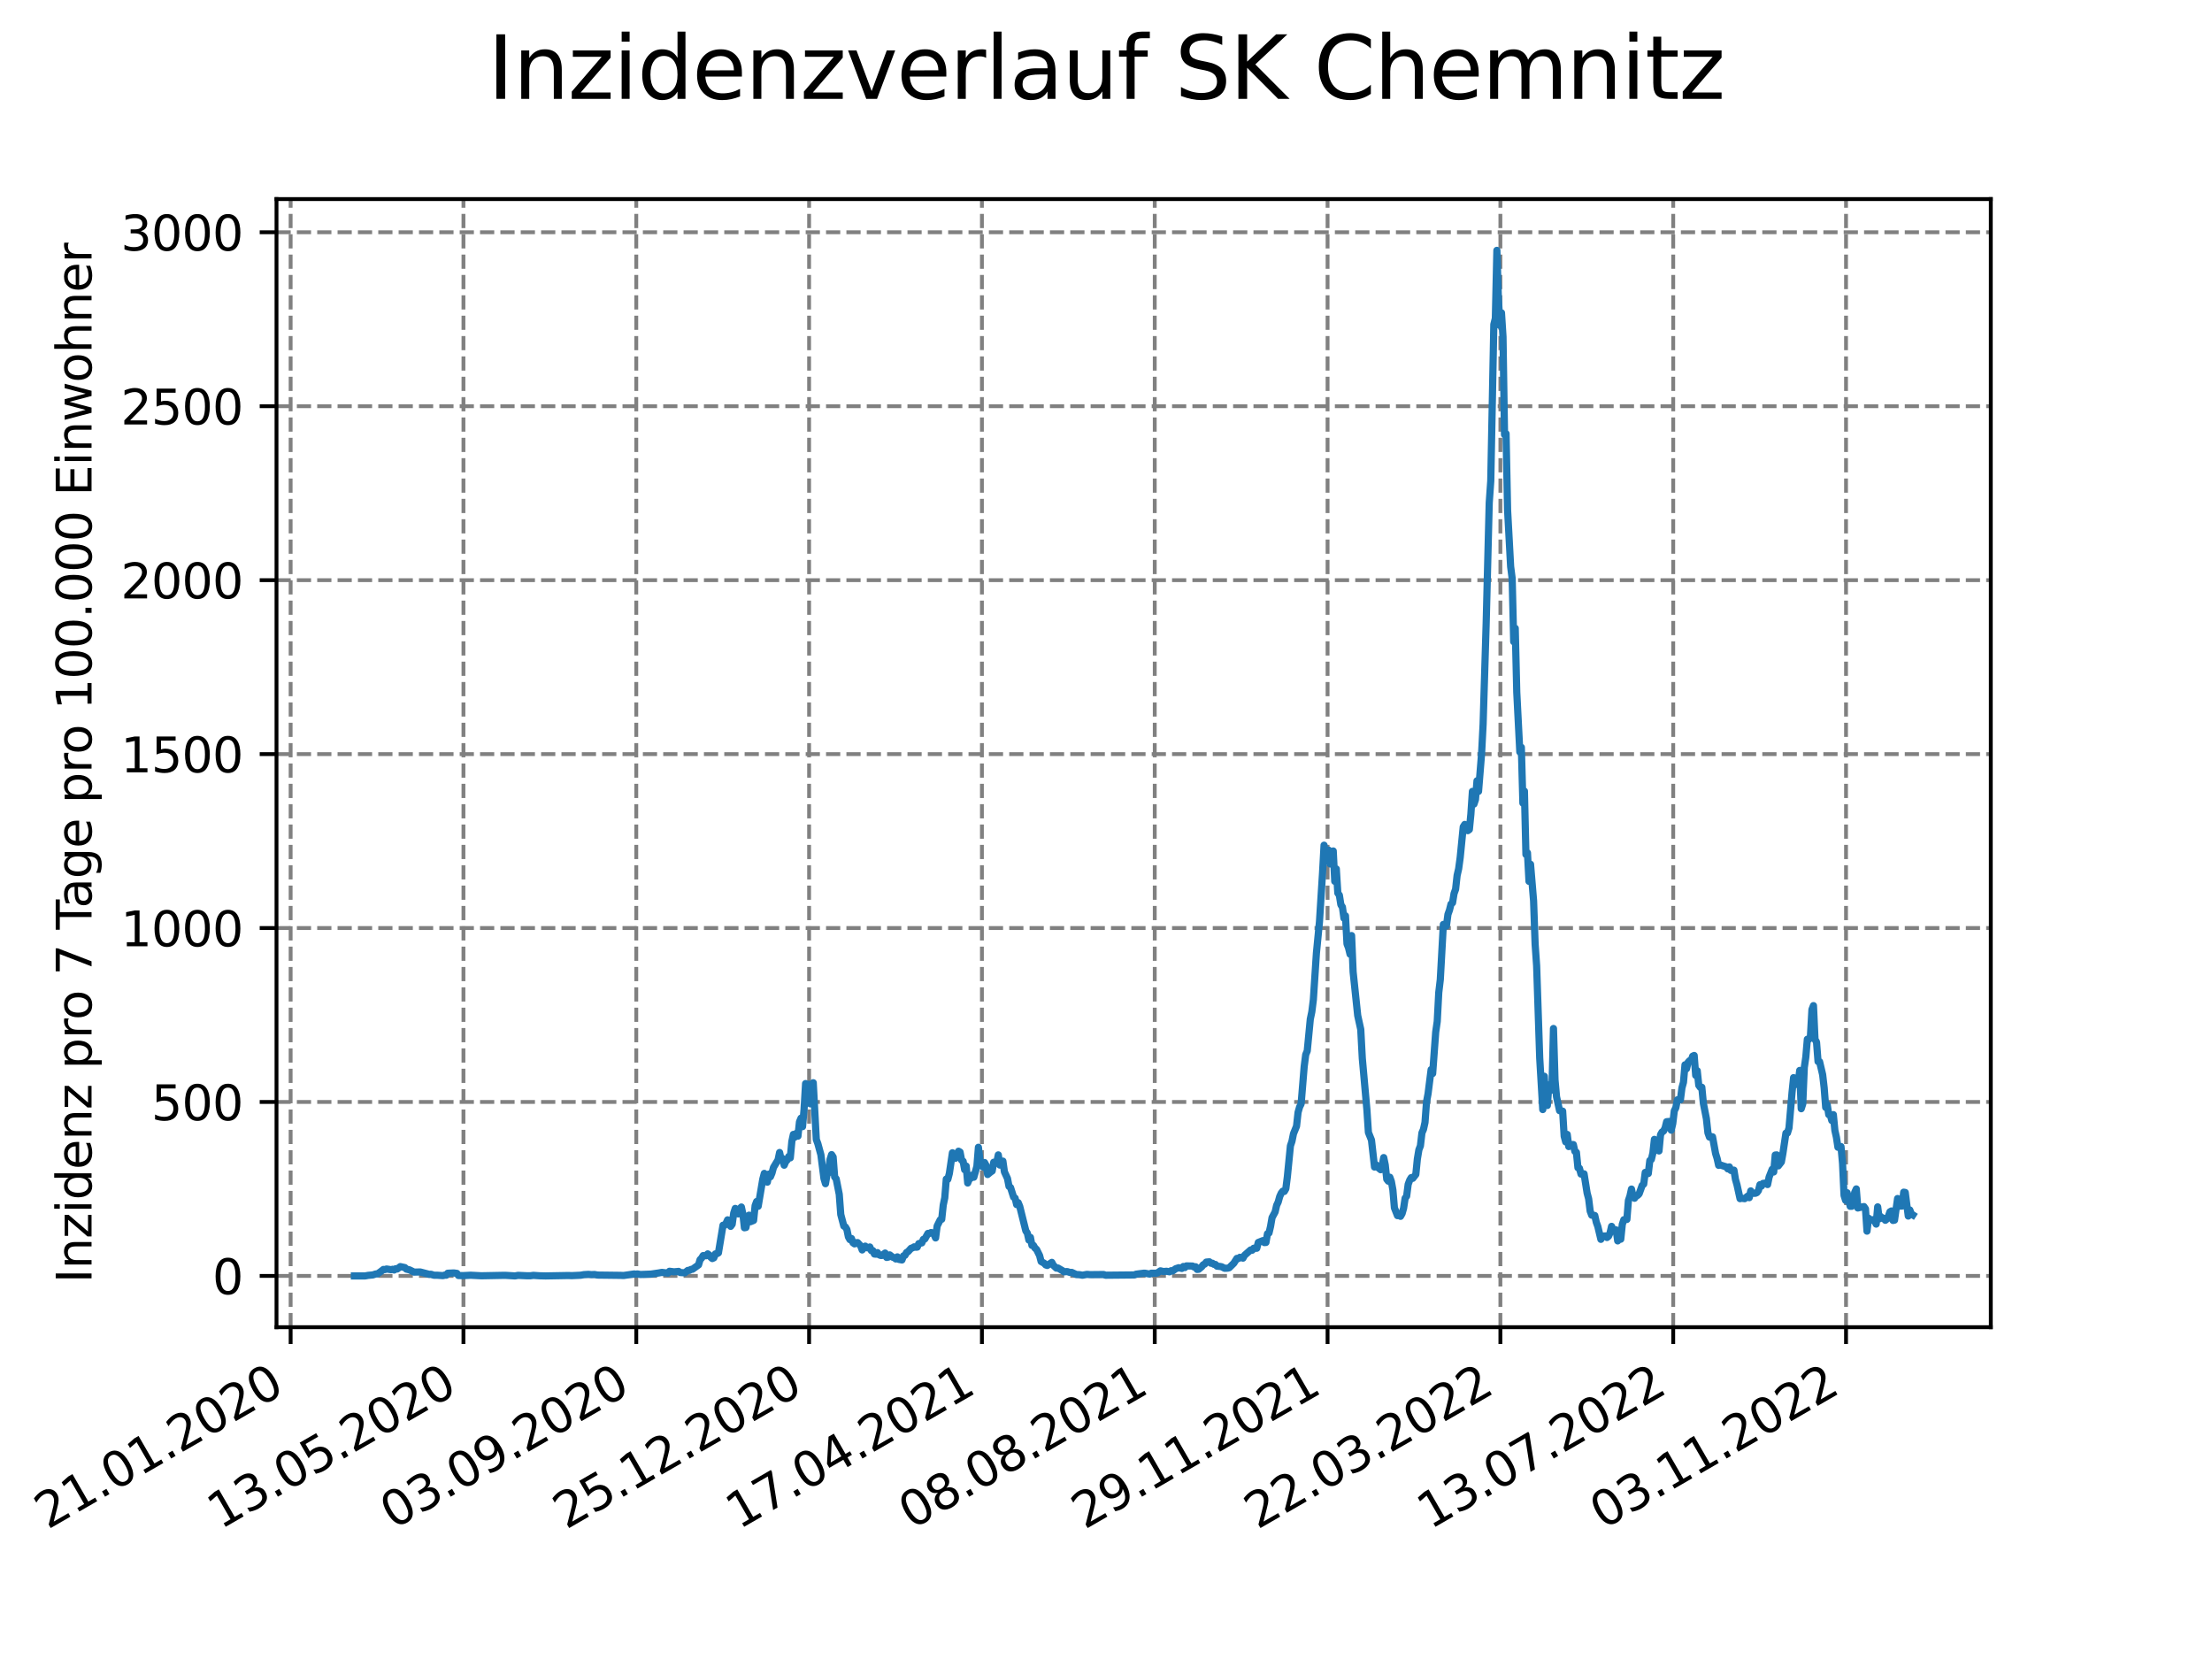 <?xml version="1.0" encoding="utf-8" standalone="no"?>
<!DOCTYPE svg PUBLIC "-//W3C//DTD SVG 1.1//EN"
  "http://www.w3.org/Graphics/SVG/1.1/DTD/svg11.dtd">
<svg xmlns:xlink="http://www.w3.org/1999/xlink" width="460.8pt" height="345.6pt" viewBox="0 0 460.8 345.6" xmlns="http://www.w3.org/2000/svg" version="1.1">
 <defs>
  <style type="text/css">*{stroke-linejoin: round; stroke-linecap: butt}</style>
 </defs>
 <g id="figure_1">
  <g id="patch_1">
   <path d="M 0 345.6 
L 460.8 345.6 
L 460.8 0 
L 0 0 
z
" style="fill: #ffffff"/>
  </g>
  <g id="axes_1">
   <g id="patch_2">
    <path d="M 57.6 276.48 
L 414.72 276.48 
L 414.72 41.472 
L 57.6 41.472 
z
" style="fill: #ffffff"/>
   </g>
   <g id="matplotlib.axis_1">
    <g id="xtick_1">
     <g id="line2d_1">
      <path d="M 60.544 276.48 
L 60.544 41.472 
" clip-path="url(#p08be278ca0)" style="fill: none; stroke-dasharray: 2.96,1.28; stroke-dashoffset: 0; stroke: #808080; stroke-width: 0.8"/>
     </g>
     <g id="line2d_2">
      <defs>
       <path id="m762d9f8198" d="M 0 0 
L 0 3.5 
" style="stroke: #000000; stroke-width: 0.8"/>
      </defs>
      <g>
       <use xlink:href="#m762d9f8198" x="60.544" y="276.48" style="stroke: #000000; stroke-width: 0.8"/>
      </g>
     </g>
     <g id="text_1">
      <!-- 21.01.2020 -->
      <g transform="translate(9.919 318.689) rotate(-30) scale(0.1 -0.1)">
       <defs>
        <path id="DejaVuSans-32" d="M 1228 531 
L 3431 531 
L 3431 0 
L 469 0 
L 469 531 
Q 828 903 1448 1529 
Q 2069 2156 2228 2338 
Q 2531 2678 2651 2914 
Q 2772 3150 2772 3378 
Q 2772 3750 2511 3984 
Q 2250 4219 1831 4219 
Q 1534 4219 1204 4116 
Q 875 4013 500 3803 
L 500 4441 
Q 881 4594 1212 4672 
Q 1544 4750 1819 4750 
Q 2544 4750 2975 4387 
Q 3406 4025 3406 3419 
Q 3406 3131 3298 2873 
Q 3191 2616 2906 2266 
Q 2828 2175 2409 1742 
Q 1991 1309 1228 531 
z
" transform="scale(0.016)"/>
        <path id="DejaVuSans-31" d="M 794 531 
L 1825 531 
L 1825 4091 
L 703 3866 
L 703 4441 
L 1819 4666 
L 2450 4666 
L 2450 531 
L 3481 531 
L 3481 0 
L 794 0 
L 794 531 
z
" transform="scale(0.016)"/>
        <path id="DejaVuSans-2e" d="M 684 794 
L 1344 794 
L 1344 0 
L 684 0 
L 684 794 
z
" transform="scale(0.016)"/>
        <path id="DejaVuSans-30" d="M 2034 4250 
Q 1547 4250 1301 3770 
Q 1056 3291 1056 2328 
Q 1056 1369 1301 889 
Q 1547 409 2034 409 
Q 2525 409 2770 889 
Q 3016 1369 3016 2328 
Q 3016 3291 2770 3770 
Q 2525 4250 2034 4250 
z
M 2034 4750 
Q 2819 4750 3233 4129 
Q 3647 3509 3647 2328 
Q 3647 1150 3233 529 
Q 2819 -91 2034 -91 
Q 1250 -91 836 529 
Q 422 1150 422 2328 
Q 422 3509 836 4129 
Q 1250 4750 2034 4750 
z
" transform="scale(0.016)"/>
       </defs>
       <use xlink:href="#DejaVuSans-32"/>
       <use xlink:href="#DejaVuSans-31" x="63.623"/>
       <use xlink:href="#DejaVuSans-2e" x="127.246"/>
       <use xlink:href="#DejaVuSans-30" x="159.033"/>
       <use xlink:href="#DejaVuSans-31" x="222.656"/>
       <use xlink:href="#DejaVuSans-2e" x="286.279"/>
       <use xlink:href="#DejaVuSans-32" x="318.066"/>
       <use xlink:href="#DejaVuSans-30" x="381.689"/>
       <use xlink:href="#DejaVuSans-32" x="445.312"/>
       <use xlink:href="#DejaVuSans-30" x="508.936"/>
      </g>
     </g>
    </g>
    <g id="xtick_2">
     <g id="line2d_3">
      <path d="M 96.546 276.48 
L 96.546 41.472 
" clip-path="url(#p08be278ca0)" style="fill: none; stroke-dasharray: 2.96,1.28; stroke-dashoffset: 0; stroke: #808080; stroke-width: 0.8"/>
     </g>
     <g id="line2d_4">
      <g>
       <use xlink:href="#m762d9f8198" x="96.546" y="276.48" style="stroke: #000000; stroke-width: 0.8"/>
      </g>
     </g>
     <g id="text_2">
      <!-- 13.05.2020 -->
      <g transform="translate(45.921 318.689) rotate(-30) scale(0.1 -0.1)">
       <defs>
        <path id="DejaVuSans-33" d="M 2597 2516 
Q 3050 2419 3304 2112 
Q 3559 1806 3559 1356 
Q 3559 666 3084 287 
Q 2609 -91 1734 -91 
Q 1441 -91 1130 -33 
Q 819 25 488 141 
L 488 750 
Q 750 597 1062 519 
Q 1375 441 1716 441 
Q 2309 441 2620 675 
Q 2931 909 2931 1356 
Q 2931 1769 2642 2001 
Q 2353 2234 1838 2234 
L 1294 2234 
L 1294 2753 
L 1863 2753 
Q 2328 2753 2575 2939 
Q 2822 3125 2822 3475 
Q 2822 3834 2567 4026 
Q 2313 4219 1838 4219 
Q 1578 4219 1281 4162 
Q 984 4106 628 3988 
L 628 4550 
Q 988 4650 1302 4700 
Q 1616 4750 1894 4750 
Q 2613 4750 3031 4423 
Q 3450 4097 3450 3541 
Q 3450 3153 3228 2886 
Q 3006 2619 2597 2516 
z
" transform="scale(0.016)"/>
        <path id="DejaVuSans-35" d="M 691 4666 
L 3169 4666 
L 3169 4134 
L 1269 4134 
L 1269 2991 
Q 1406 3038 1543 3061 
Q 1681 3084 1819 3084 
Q 2600 3084 3056 2656 
Q 3513 2228 3513 1497 
Q 3513 744 3044 326 
Q 2575 -91 1722 -91 
Q 1428 -91 1123 -41 
Q 819 9 494 109 
L 494 744 
Q 775 591 1075 516 
Q 1375 441 1709 441 
Q 2250 441 2565 725 
Q 2881 1009 2881 1497 
Q 2881 1984 2565 2268 
Q 2250 2553 1709 2553 
Q 1456 2553 1204 2497 
Q 953 2441 691 2322 
L 691 4666 
z
" transform="scale(0.016)"/>
       </defs>
       <use xlink:href="#DejaVuSans-31"/>
       <use xlink:href="#DejaVuSans-33" x="63.623"/>
       <use xlink:href="#DejaVuSans-2e" x="127.246"/>
       <use xlink:href="#DejaVuSans-30" x="159.033"/>
       <use xlink:href="#DejaVuSans-35" x="222.656"/>
       <use xlink:href="#DejaVuSans-2e" x="286.279"/>
       <use xlink:href="#DejaVuSans-32" x="318.066"/>
       <use xlink:href="#DejaVuSans-30" x="381.689"/>
       <use xlink:href="#DejaVuSans-32" x="445.312"/>
       <use xlink:href="#DejaVuSans-30" x="508.936"/>
      </g>
     </g>
    </g>
    <g id="xtick_3">
     <g id="line2d_5">
      <path d="M 132.548 276.48 
L 132.548 41.472 
" clip-path="url(#p08be278ca0)" style="fill: none; stroke-dasharray: 2.96,1.28; stroke-dashoffset: 0; stroke: #808080; stroke-width: 0.8"/>
     </g>
     <g id="line2d_6">
      <g>
       <use xlink:href="#m762d9f8198" x="132.548" y="276.48" style="stroke: #000000; stroke-width: 0.8"/>
      </g>
     </g>
     <g id="text_3">
      <!-- 03.09.2020 -->
      <g transform="translate(81.923 318.689) rotate(-30) scale(0.1 -0.1)">
       <defs>
        <path id="DejaVuSans-39" d="M 703 97 
L 703 672 
Q 941 559 1184 500 
Q 1428 441 1663 441 
Q 2288 441 2617 861 
Q 2947 1281 2994 2138 
Q 2813 1869 2534 1725 
Q 2256 1581 1919 1581 
Q 1219 1581 811 2004 
Q 403 2428 403 3163 
Q 403 3881 828 4315 
Q 1253 4750 1959 4750 
Q 2769 4750 3195 4129 
Q 3622 3509 3622 2328 
Q 3622 1225 3098 567 
Q 2575 -91 1691 -91 
Q 1453 -91 1209 -44 
Q 966 3 703 97 
z
M 1959 2075 
Q 2384 2075 2632 2365 
Q 2881 2656 2881 3163 
Q 2881 3666 2632 3958 
Q 2384 4250 1959 4250 
Q 1534 4250 1286 3958 
Q 1038 3666 1038 3163 
Q 1038 2656 1286 2365 
Q 1534 2075 1959 2075 
z
" transform="scale(0.016)"/>
       </defs>
       <use xlink:href="#DejaVuSans-30"/>
       <use xlink:href="#DejaVuSans-33" x="63.623"/>
       <use xlink:href="#DejaVuSans-2e" x="127.246"/>
       <use xlink:href="#DejaVuSans-30" x="159.033"/>
       <use xlink:href="#DejaVuSans-39" x="222.656"/>
       <use xlink:href="#DejaVuSans-2e" x="286.279"/>
       <use xlink:href="#DejaVuSans-32" x="318.066"/>
       <use xlink:href="#DejaVuSans-30" x="381.689"/>
       <use xlink:href="#DejaVuSans-32" x="445.312"/>
       <use xlink:href="#DejaVuSans-30" x="508.936"/>
      </g>
     </g>
    </g>
    <g id="xtick_4">
     <g id="line2d_7">
      <path d="M 168.55 276.48 
L 168.55 41.472 
" clip-path="url(#p08be278ca0)" style="fill: none; stroke-dasharray: 2.96,1.28; stroke-dashoffset: 0; stroke: #808080; stroke-width: 0.8"/>
     </g>
     <g id="line2d_8">
      <g>
       <use xlink:href="#m762d9f8198" x="168.55" y="276.48" style="stroke: #000000; stroke-width: 0.8"/>
      </g>
     </g>
     <g id="text_4">
      <!-- 25.12.2020 -->
      <g transform="translate(117.925 318.689) rotate(-30) scale(0.1 -0.1)">
       <use xlink:href="#DejaVuSans-32"/>
       <use xlink:href="#DejaVuSans-35" x="63.623"/>
       <use xlink:href="#DejaVuSans-2e" x="127.246"/>
       <use xlink:href="#DejaVuSans-31" x="159.033"/>
       <use xlink:href="#DejaVuSans-32" x="222.656"/>
       <use xlink:href="#DejaVuSans-2e" x="286.279"/>
       <use xlink:href="#DejaVuSans-32" x="318.066"/>
       <use xlink:href="#DejaVuSans-30" x="381.689"/>
       <use xlink:href="#DejaVuSans-32" x="445.312"/>
       <use xlink:href="#DejaVuSans-30" x="508.936"/>
      </g>
     </g>
    </g>
    <g id="xtick_5">
     <g id="line2d_9">
      <path d="M 204.552 276.48 
L 204.552 41.472 
" clip-path="url(#p08be278ca0)" style="fill: none; stroke-dasharray: 2.96,1.28; stroke-dashoffset: 0; stroke: #808080; stroke-width: 0.8"/>
     </g>
     <g id="line2d_10">
      <g>
       <use xlink:href="#m762d9f8198" x="204.552" y="276.48" style="stroke: #000000; stroke-width: 0.8"/>
      </g>
     </g>
     <g id="text_5">
      <!-- 17.04.2021 -->
      <g transform="translate(153.927 318.689) rotate(-30) scale(0.1 -0.1)">
       <defs>
        <path id="DejaVuSans-37" d="M 525 4666 
L 3525 4666 
L 3525 4397 
L 1831 0 
L 1172 0 
L 2766 4134 
L 525 4134 
L 525 4666 
z
" transform="scale(0.016)"/>
        <path id="DejaVuSans-34" d="M 2419 4116 
L 825 1625 
L 2419 1625 
L 2419 4116 
z
M 2253 4666 
L 3047 4666 
L 3047 1625 
L 3713 1625 
L 3713 1100 
L 3047 1100 
L 3047 0 
L 2419 0 
L 2419 1100 
L 313 1100 
L 313 1709 
L 2253 4666 
z
" transform="scale(0.016)"/>
       </defs>
       <use xlink:href="#DejaVuSans-31"/>
       <use xlink:href="#DejaVuSans-37" x="63.623"/>
       <use xlink:href="#DejaVuSans-2e" x="127.246"/>
       <use xlink:href="#DejaVuSans-30" x="159.033"/>
       <use xlink:href="#DejaVuSans-34" x="222.656"/>
       <use xlink:href="#DejaVuSans-2e" x="286.279"/>
       <use xlink:href="#DejaVuSans-32" x="318.066"/>
       <use xlink:href="#DejaVuSans-30" x="381.689"/>
       <use xlink:href="#DejaVuSans-32" x="445.312"/>
       <use xlink:href="#DejaVuSans-31" x="508.936"/>
      </g>
     </g>
    </g>
    <g id="xtick_6">
     <g id="line2d_11">
      <path d="M 240.554 276.48 
L 240.554 41.472 
" clip-path="url(#p08be278ca0)" style="fill: none; stroke-dasharray: 2.96,1.28; stroke-dashoffset: 0; stroke: #808080; stroke-width: 0.8"/>
     </g>
     <g id="line2d_12">
      <g>
       <use xlink:href="#m762d9f8198" x="240.554" y="276.48" style="stroke: #000000; stroke-width: 0.8"/>
      </g>
     </g>
     <g id="text_6">
      <!-- 08.08.2021 -->
      <g transform="translate(189.929 318.689) rotate(-30) scale(0.1 -0.1)">
       <defs>
        <path id="DejaVuSans-38" d="M 2034 2216 
Q 1584 2216 1326 1975 
Q 1069 1734 1069 1313 
Q 1069 891 1326 650 
Q 1584 409 2034 409 
Q 2484 409 2743 651 
Q 3003 894 3003 1313 
Q 3003 1734 2745 1975 
Q 2488 2216 2034 2216 
z
M 1403 2484 
Q 997 2584 770 2862 
Q 544 3141 544 3541 
Q 544 4100 942 4425 
Q 1341 4750 2034 4750 
Q 2731 4750 3128 4425 
Q 3525 4100 3525 3541 
Q 3525 3141 3298 2862 
Q 3072 2584 2669 2484 
Q 3125 2378 3379 2068 
Q 3634 1759 3634 1313 
Q 3634 634 3220 271 
Q 2806 -91 2034 -91 
Q 1263 -91 848 271 
Q 434 634 434 1313 
Q 434 1759 690 2068 
Q 947 2378 1403 2484 
z
M 1172 3481 
Q 1172 3119 1398 2916 
Q 1625 2713 2034 2713 
Q 2441 2713 2670 2916 
Q 2900 3119 2900 3481 
Q 2900 3844 2670 4047 
Q 2441 4250 2034 4250 
Q 1625 4250 1398 4047 
Q 1172 3844 1172 3481 
z
" transform="scale(0.016)"/>
       </defs>
       <use xlink:href="#DejaVuSans-30"/>
       <use xlink:href="#DejaVuSans-38" x="63.623"/>
       <use xlink:href="#DejaVuSans-2e" x="127.246"/>
       <use xlink:href="#DejaVuSans-30" x="159.033"/>
       <use xlink:href="#DejaVuSans-38" x="222.656"/>
       <use xlink:href="#DejaVuSans-2e" x="286.279"/>
       <use xlink:href="#DejaVuSans-32" x="318.066"/>
       <use xlink:href="#DejaVuSans-30" x="381.689"/>
       <use xlink:href="#DejaVuSans-32" x="445.312"/>
       <use xlink:href="#DejaVuSans-31" x="508.936"/>
      </g>
     </g>
    </g>
    <g id="xtick_7">
     <g id="line2d_13">
      <path d="M 276.556 276.48 
L 276.556 41.472 
" clip-path="url(#p08be278ca0)" style="fill: none; stroke-dasharray: 2.96,1.28; stroke-dashoffset: 0; stroke: #808080; stroke-width: 0.8"/>
     </g>
     <g id="line2d_14">
      <g>
       <use xlink:href="#m762d9f8198" x="276.556" y="276.48" style="stroke: #000000; stroke-width: 0.8"/>
      </g>
     </g>
     <g id="text_7">
      <!-- 29.11.2021 -->
      <g transform="translate(225.931 318.689) rotate(-30) scale(0.1 -0.1)">
       <use xlink:href="#DejaVuSans-32"/>
       <use xlink:href="#DejaVuSans-39" x="63.623"/>
       <use xlink:href="#DejaVuSans-2e" x="127.246"/>
       <use xlink:href="#DejaVuSans-31" x="159.033"/>
       <use xlink:href="#DejaVuSans-31" x="222.656"/>
       <use xlink:href="#DejaVuSans-2e" x="286.279"/>
       <use xlink:href="#DejaVuSans-32" x="318.066"/>
       <use xlink:href="#DejaVuSans-30" x="381.689"/>
       <use xlink:href="#DejaVuSans-32" x="445.312"/>
       <use xlink:href="#DejaVuSans-31" x="508.936"/>
      </g>
     </g>
    </g>
    <g id="xtick_8">
     <g id="line2d_15">
      <path d="M 312.558 276.48 
L 312.558 41.472 
" clip-path="url(#p08be278ca0)" style="fill: none; stroke-dasharray: 2.96,1.28; stroke-dashoffset: 0; stroke: #808080; stroke-width: 0.8"/>
     </g>
     <g id="line2d_16">
      <g>
       <use xlink:href="#m762d9f8198" x="312.558" y="276.48" style="stroke: #000000; stroke-width: 0.8"/>
      </g>
     </g>
     <g id="text_8">
      <!-- 22.03.2022 -->
      <g transform="translate(261.933 318.689) rotate(-30) scale(0.1 -0.1)">
       <use xlink:href="#DejaVuSans-32"/>
       <use xlink:href="#DejaVuSans-32" x="63.623"/>
       <use xlink:href="#DejaVuSans-2e" x="127.246"/>
       <use xlink:href="#DejaVuSans-30" x="159.033"/>
       <use xlink:href="#DejaVuSans-33" x="222.656"/>
       <use xlink:href="#DejaVuSans-2e" x="286.279"/>
       <use xlink:href="#DejaVuSans-32" x="318.066"/>
       <use xlink:href="#DejaVuSans-30" x="381.689"/>
       <use xlink:href="#DejaVuSans-32" x="445.312"/>
       <use xlink:href="#DejaVuSans-32" x="508.936"/>
      </g>
     </g>
    </g>
    <g id="xtick_9">
     <g id="line2d_17">
      <path d="M 348.56 276.48 
L 348.56 41.472 
" clip-path="url(#p08be278ca0)" style="fill: none; stroke-dasharray: 2.96,1.28; stroke-dashoffset: 0; stroke: #808080; stroke-width: 0.8"/>
     </g>
     <g id="line2d_18">
      <g>
       <use xlink:href="#m762d9f8198" x="348.56" y="276.48" style="stroke: #000000; stroke-width: 0.8"/>
      </g>
     </g>
     <g id="text_9">
      <!-- 13.07.2022 -->
      <g transform="translate(297.935 318.689) rotate(-30) scale(0.1 -0.1)">
       <use xlink:href="#DejaVuSans-31"/>
       <use xlink:href="#DejaVuSans-33" x="63.623"/>
       <use xlink:href="#DejaVuSans-2e" x="127.246"/>
       <use xlink:href="#DejaVuSans-30" x="159.033"/>
       <use xlink:href="#DejaVuSans-37" x="222.656"/>
       <use xlink:href="#DejaVuSans-2e" x="286.279"/>
       <use xlink:href="#DejaVuSans-32" x="318.066"/>
       <use xlink:href="#DejaVuSans-30" x="381.689"/>
       <use xlink:href="#DejaVuSans-32" x="445.312"/>
       <use xlink:href="#DejaVuSans-32" x="508.936"/>
      </g>
     </g>
    </g>
    <g id="xtick_10">
     <g id="line2d_19">
      <path d="M 384.562 276.48 
L 384.562 41.472 
" clip-path="url(#p08be278ca0)" style="fill: none; stroke-dasharray: 2.96,1.28; stroke-dashoffset: 0; stroke: #808080; stroke-width: 0.8"/>
     </g>
     <g id="line2d_20">
      <g>
       <use xlink:href="#m762d9f8198" x="384.562" y="276.48" style="stroke: #000000; stroke-width: 0.8"/>
      </g>
     </g>
     <g id="text_10">
      <!-- 03.11.2022 -->
      <g transform="translate(333.937 318.689) rotate(-30) scale(0.1 -0.1)">
       <use xlink:href="#DejaVuSans-30"/>
       <use xlink:href="#DejaVuSans-33" x="63.623"/>
       <use xlink:href="#DejaVuSans-2e" x="127.246"/>
       <use xlink:href="#DejaVuSans-31" x="159.033"/>
       <use xlink:href="#DejaVuSans-31" x="222.656"/>
       <use xlink:href="#DejaVuSans-2e" x="286.279"/>
       <use xlink:href="#DejaVuSans-32" x="318.066"/>
       <use xlink:href="#DejaVuSans-30" x="381.689"/>
       <use xlink:href="#DejaVuSans-32" x="445.312"/>
       <use xlink:href="#DejaVuSans-32" x="508.936"/>
      </g>
     </g>
    </g>
   </g>
   <g id="matplotlib.axis_2">
    <g id="ytick_1">
     <g id="line2d_21">
      <path d="M 57.6 265.798 
L 414.72 265.798 
" clip-path="url(#p08be278ca0)" style="fill: none; stroke-dasharray: 2.96,1.28; stroke-dashoffset: 0; stroke: #808080; stroke-width: 0.8"/>
     </g>
     <g id="line2d_22">
      <defs>
       <path id="mc33483b6cb" d="M 0 0 
L -3.5 0 
" style="stroke: #000000; stroke-width: 0.8"/>
      </defs>
      <g>
       <use xlink:href="#mc33483b6cb" x="57.6" y="265.798" style="stroke: #000000; stroke-width: 0.8"/>
      </g>
     </g>
     <g id="text_11">
      <!-- 0 -->
      <g transform="translate(44.237 269.597) scale(0.1 -0.1)">
       <use xlink:href="#DejaVuSans-30"/>
      </g>
     </g>
    </g>
    <g id="ytick_2">
     <g id="line2d_23">
      <path d="M 57.6 229.563 
L 414.72 229.563 
" clip-path="url(#p08be278ca0)" style="fill: none; stroke-dasharray: 2.96,1.28; stroke-dashoffset: 0; stroke: #808080; stroke-width: 0.8"/>
     </g>
     <g id="line2d_24">
      <g>
       <use xlink:href="#mc33483b6cb" x="57.6" y="229.563" style="stroke: #000000; stroke-width: 0.8"/>
      </g>
     </g>
     <g id="text_12">
      <!-- 500 -->
      <g transform="translate(31.512 233.362) scale(0.1 -0.1)">
       <use xlink:href="#DejaVuSans-35"/>
       <use xlink:href="#DejaVuSans-30" x="63.623"/>
       <use xlink:href="#DejaVuSans-30" x="127.246"/>
      </g>
     </g>
    </g>
    <g id="ytick_3">
     <g id="line2d_25">
      <path d="M 57.6 193.328 
L 414.72 193.328 
" clip-path="url(#p08be278ca0)" style="fill: none; stroke-dasharray: 2.96,1.28; stroke-dashoffset: 0; stroke: #808080; stroke-width: 0.8"/>
     </g>
     <g id="line2d_26">
      <g>
       <use xlink:href="#mc33483b6cb" x="57.6" y="193.328" style="stroke: #000000; stroke-width: 0.8"/>
      </g>
     </g>
     <g id="text_13">
      <!-- 1000 -->
      <g transform="translate(25.15 197.127) scale(0.1 -0.1)">
       <use xlink:href="#DejaVuSans-31"/>
       <use xlink:href="#DejaVuSans-30" x="63.623"/>
       <use xlink:href="#DejaVuSans-30" x="127.246"/>
       <use xlink:href="#DejaVuSans-30" x="190.869"/>
      </g>
     </g>
    </g>
    <g id="ytick_4">
     <g id="line2d_27">
      <path d="M 57.6 157.093 
L 414.72 157.093 
" clip-path="url(#p08be278ca0)" style="fill: none; stroke-dasharray: 2.96,1.28; stroke-dashoffset: 0; stroke: #808080; stroke-width: 0.8"/>
     </g>
     <g id="line2d_28">
      <g>
       <use xlink:href="#mc33483b6cb" x="57.6" y="157.093" style="stroke: #000000; stroke-width: 0.8"/>
      </g>
     </g>
     <g id="text_14">
      <!-- 1500 -->
      <g transform="translate(25.15 160.892) scale(0.1 -0.1)">
       <use xlink:href="#DejaVuSans-31"/>
       <use xlink:href="#DejaVuSans-35" x="63.623"/>
       <use xlink:href="#DejaVuSans-30" x="127.246"/>
       <use xlink:href="#DejaVuSans-30" x="190.869"/>
      </g>
     </g>
    </g>
    <g id="ytick_5">
     <g id="line2d_29">
      <path d="M 57.6 120.858 
L 414.72 120.858 
" clip-path="url(#p08be278ca0)" style="fill: none; stroke-dasharray: 2.96,1.28; stroke-dashoffset: 0; stroke: #808080; stroke-width: 0.8"/>
     </g>
     <g id="line2d_30">
      <g>
       <use xlink:href="#mc33483b6cb" x="57.6" y="120.858" style="stroke: #000000; stroke-width: 0.8"/>
      </g>
     </g>
     <g id="text_15">
      <!-- 2000 -->
      <g transform="translate(25.15 124.657) scale(0.1 -0.1)">
       <use xlink:href="#DejaVuSans-32"/>
       <use xlink:href="#DejaVuSans-30" x="63.623"/>
       <use xlink:href="#DejaVuSans-30" x="127.246"/>
       <use xlink:href="#DejaVuSans-30" x="190.869"/>
      </g>
     </g>
    </g>
    <g id="ytick_6">
     <g id="line2d_31">
      <path d="M 57.6 84.623 
L 414.72 84.623 
" clip-path="url(#p08be278ca0)" style="fill: none; stroke-dasharray: 2.96,1.28; stroke-dashoffset: 0; stroke: #808080; stroke-width: 0.8"/>
     </g>
     <g id="line2d_32">
      <g>
       <use xlink:href="#mc33483b6cb" x="57.6" y="84.623" style="stroke: #000000; stroke-width: 0.8"/>
      </g>
     </g>
     <g id="text_16">
      <!-- 2500 -->
      <g transform="translate(25.15 88.422) scale(0.1 -0.1)">
       <use xlink:href="#DejaVuSans-32"/>
       <use xlink:href="#DejaVuSans-35" x="63.623"/>
       <use xlink:href="#DejaVuSans-30" x="127.246"/>
       <use xlink:href="#DejaVuSans-30" x="190.869"/>
      </g>
     </g>
    </g>
    <g id="ytick_7">
     <g id="line2d_33">
      <path d="M 57.6 48.388 
L 414.72 48.388 
" clip-path="url(#p08be278ca0)" style="fill: none; stroke-dasharray: 2.96,1.28; stroke-dashoffset: 0; stroke: #808080; stroke-width: 0.8"/>
     </g>
     <g id="line2d_34">
      <g>
       <use xlink:href="#mc33483b6cb" x="57.6" y="48.388" style="stroke: #000000; stroke-width: 0.8"/>
      </g>
     </g>
     <g id="text_17">
      <!-- 3000 -->
      <g transform="translate(25.15 52.187) scale(0.1 -0.1)">
       <use xlink:href="#DejaVuSans-33"/>
       <use xlink:href="#DejaVuSans-30" x="63.623"/>
       <use xlink:href="#DejaVuSans-30" x="127.246"/>
       <use xlink:href="#DejaVuSans-30" x="190.869"/>
      </g>
     </g>
    </g>
    <g id="text_18">
     <!-- Inzidenz pro 7 Tage pro 100.000 Einwohner -->
     <g transform="translate(19.07 267.301) rotate(-90) scale(0.1 -0.1)">
      <defs>
       <path id="DejaVuSans-49" d="M 628 4666 
L 1259 4666 
L 1259 0 
L 628 0 
L 628 4666 
z
" transform="scale(0.016)"/>
       <path id="DejaVuSans-6e" d="M 3513 2113 
L 3513 0 
L 2938 0 
L 2938 2094 
Q 2938 2591 2744 2837 
Q 2550 3084 2163 3084 
Q 1697 3084 1428 2787 
Q 1159 2491 1159 1978 
L 1159 0 
L 581 0 
L 581 3500 
L 1159 3500 
L 1159 2956 
Q 1366 3272 1645 3428 
Q 1925 3584 2291 3584 
Q 2894 3584 3203 3211 
Q 3513 2838 3513 2113 
z
" transform="scale(0.016)"/>
       <path id="DejaVuSans-7a" d="M 353 3500 
L 3084 3500 
L 3084 2975 
L 922 459 
L 3084 459 
L 3084 0 
L 275 0 
L 275 525 
L 2438 3041 
L 353 3041 
L 353 3500 
z
" transform="scale(0.016)"/>
       <path id="DejaVuSans-69" d="M 603 3500 
L 1178 3500 
L 1178 0 
L 603 0 
L 603 3500 
z
M 603 4863 
L 1178 4863 
L 1178 4134 
L 603 4134 
L 603 4863 
z
" transform="scale(0.016)"/>
       <path id="DejaVuSans-64" d="M 2906 2969 
L 2906 4863 
L 3481 4863 
L 3481 0 
L 2906 0 
L 2906 525 
Q 2725 213 2448 61 
Q 2172 -91 1784 -91 
Q 1150 -91 751 415 
Q 353 922 353 1747 
Q 353 2572 751 3078 
Q 1150 3584 1784 3584 
Q 2172 3584 2448 3432 
Q 2725 3281 2906 2969 
z
M 947 1747 
Q 947 1113 1208 752 
Q 1469 391 1925 391 
Q 2381 391 2643 752 
Q 2906 1113 2906 1747 
Q 2906 2381 2643 2742 
Q 2381 3103 1925 3103 
Q 1469 3103 1208 2742 
Q 947 2381 947 1747 
z
" transform="scale(0.016)"/>
       <path id="DejaVuSans-65" d="M 3597 1894 
L 3597 1613 
L 953 1613 
Q 991 1019 1311 708 
Q 1631 397 2203 397 
Q 2534 397 2845 478 
Q 3156 559 3463 722 
L 3463 178 
Q 3153 47 2828 -22 
Q 2503 -91 2169 -91 
Q 1331 -91 842 396 
Q 353 884 353 1716 
Q 353 2575 817 3079 
Q 1281 3584 2069 3584 
Q 2775 3584 3186 3129 
Q 3597 2675 3597 1894 
z
M 3022 2063 
Q 3016 2534 2758 2815 
Q 2500 3097 2075 3097 
Q 1594 3097 1305 2825 
Q 1016 2553 972 2059 
L 3022 2063 
z
" transform="scale(0.016)"/>
       <path id="DejaVuSans-20" transform="scale(0.016)"/>
       <path id="DejaVuSans-70" d="M 1159 525 
L 1159 -1331 
L 581 -1331 
L 581 3500 
L 1159 3500 
L 1159 2969 
Q 1341 3281 1617 3432 
Q 1894 3584 2278 3584 
Q 2916 3584 3314 3078 
Q 3713 2572 3713 1747 
Q 3713 922 3314 415 
Q 2916 -91 2278 -91 
Q 1894 -91 1617 61 
Q 1341 213 1159 525 
z
M 3116 1747 
Q 3116 2381 2855 2742 
Q 2594 3103 2138 3103 
Q 1681 3103 1420 2742 
Q 1159 2381 1159 1747 
Q 1159 1113 1420 752 
Q 1681 391 2138 391 
Q 2594 391 2855 752 
Q 3116 1113 3116 1747 
z
" transform="scale(0.016)"/>
       <path id="DejaVuSans-72" d="M 2631 2963 
Q 2534 3019 2420 3045 
Q 2306 3072 2169 3072 
Q 1681 3072 1420 2755 
Q 1159 2438 1159 1844 
L 1159 0 
L 581 0 
L 581 3500 
L 1159 3500 
L 1159 2956 
Q 1341 3275 1631 3429 
Q 1922 3584 2338 3584 
Q 2397 3584 2469 3576 
Q 2541 3569 2628 3553 
L 2631 2963 
z
" transform="scale(0.016)"/>
       <path id="DejaVuSans-6f" d="M 1959 3097 
Q 1497 3097 1228 2736 
Q 959 2375 959 1747 
Q 959 1119 1226 758 
Q 1494 397 1959 397 
Q 2419 397 2687 759 
Q 2956 1122 2956 1747 
Q 2956 2369 2687 2733 
Q 2419 3097 1959 3097 
z
M 1959 3584 
Q 2709 3584 3137 3096 
Q 3566 2609 3566 1747 
Q 3566 888 3137 398 
Q 2709 -91 1959 -91 
Q 1206 -91 779 398 
Q 353 888 353 1747 
Q 353 2609 779 3096 
Q 1206 3584 1959 3584 
z
" transform="scale(0.016)"/>
       <path id="DejaVuSans-54" d="M -19 4666 
L 3928 4666 
L 3928 4134 
L 2272 4134 
L 2272 0 
L 1638 0 
L 1638 4134 
L -19 4134 
L -19 4666 
z
" transform="scale(0.016)"/>
       <path id="DejaVuSans-61" d="M 2194 1759 
Q 1497 1759 1228 1600 
Q 959 1441 959 1056 
Q 959 750 1161 570 
Q 1363 391 1709 391 
Q 2188 391 2477 730 
Q 2766 1069 2766 1631 
L 2766 1759 
L 2194 1759 
z
M 3341 1997 
L 3341 0 
L 2766 0 
L 2766 531 
Q 2569 213 2275 61 
Q 1981 -91 1556 -91 
Q 1019 -91 701 211 
Q 384 513 384 1019 
Q 384 1609 779 1909 
Q 1175 2209 1959 2209 
L 2766 2209 
L 2766 2266 
Q 2766 2663 2505 2880 
Q 2244 3097 1772 3097 
Q 1472 3097 1187 3025 
Q 903 2953 641 2809 
L 641 3341 
Q 956 3463 1253 3523 
Q 1550 3584 1831 3584 
Q 2591 3584 2966 3190 
Q 3341 2797 3341 1997 
z
" transform="scale(0.016)"/>
       <path id="DejaVuSans-67" d="M 2906 1791 
Q 2906 2416 2648 2759 
Q 2391 3103 1925 3103 
Q 1463 3103 1205 2759 
Q 947 2416 947 1791 
Q 947 1169 1205 825 
Q 1463 481 1925 481 
Q 2391 481 2648 825 
Q 2906 1169 2906 1791 
z
M 3481 434 
Q 3481 -459 3084 -895 
Q 2688 -1331 1869 -1331 
Q 1566 -1331 1297 -1286 
Q 1028 -1241 775 -1147 
L 775 -588 
Q 1028 -725 1275 -790 
Q 1522 -856 1778 -856 
Q 2344 -856 2625 -561 
Q 2906 -266 2906 331 
L 2906 616 
Q 2728 306 2450 153 
Q 2172 0 1784 0 
Q 1141 0 747 490 
Q 353 981 353 1791 
Q 353 2603 747 3093 
Q 1141 3584 1784 3584 
Q 2172 3584 2450 3431 
Q 2728 3278 2906 2969 
L 2906 3500 
L 3481 3500 
L 3481 434 
z
" transform="scale(0.016)"/>
       <path id="DejaVuSans-45" d="M 628 4666 
L 3578 4666 
L 3578 4134 
L 1259 4134 
L 1259 2753 
L 3481 2753 
L 3481 2222 
L 1259 2222 
L 1259 531 
L 3634 531 
L 3634 0 
L 628 0 
L 628 4666 
z
" transform="scale(0.016)"/>
       <path id="DejaVuSans-77" d="M 269 3500 
L 844 3500 
L 1563 769 
L 2278 3500 
L 2956 3500 
L 3675 769 
L 4391 3500 
L 4966 3500 
L 4050 0 
L 3372 0 
L 2619 2869 
L 1863 0 
L 1184 0 
L 269 3500 
z
" transform="scale(0.016)"/>
       <path id="DejaVuSans-68" d="M 3513 2113 
L 3513 0 
L 2938 0 
L 2938 2094 
Q 2938 2591 2744 2837 
Q 2550 3084 2163 3084 
Q 1697 3084 1428 2787 
Q 1159 2491 1159 1978 
L 1159 0 
L 581 0 
L 581 4863 
L 1159 4863 
L 1159 2956 
Q 1366 3272 1645 3428 
Q 1925 3584 2291 3584 
Q 2894 3584 3203 3211 
Q 3513 2838 3513 2113 
z
" transform="scale(0.016)"/>
      </defs>
      <use xlink:href="#DejaVuSans-49"/>
      <use xlink:href="#DejaVuSans-6e" x="29.492"/>
      <use xlink:href="#DejaVuSans-7a" x="92.871"/>
      <use xlink:href="#DejaVuSans-69" x="145.361"/>
      <use xlink:href="#DejaVuSans-64" x="173.145"/>
      <use xlink:href="#DejaVuSans-65" x="236.621"/>
      <use xlink:href="#DejaVuSans-6e" x="298.145"/>
      <use xlink:href="#DejaVuSans-7a" x="361.523"/>
      <use xlink:href="#DejaVuSans-20" x="414.014"/>
      <use xlink:href="#DejaVuSans-70" x="445.801"/>
      <use xlink:href="#DejaVuSans-72" x="509.277"/>
      <use xlink:href="#DejaVuSans-6f" x="548.141"/>
      <use xlink:href="#DejaVuSans-20" x="609.322"/>
      <use xlink:href="#DejaVuSans-37" x="641.109"/>
      <use xlink:href="#DejaVuSans-20" x="704.732"/>
      <use xlink:href="#DejaVuSans-54" x="736.52"/>
      <use xlink:href="#DejaVuSans-61" x="781.104"/>
      <use xlink:href="#DejaVuSans-67" x="842.383"/>
      <use xlink:href="#DejaVuSans-65" x="905.859"/>
      <use xlink:href="#DejaVuSans-20" x="967.383"/>
      <use xlink:href="#DejaVuSans-70" x="999.17"/>
      <use xlink:href="#DejaVuSans-72" x="1062.646"/>
      <use xlink:href="#DejaVuSans-6f" x="1101.51"/>
      <use xlink:href="#DejaVuSans-20" x="1162.691"/>
      <use xlink:href="#DejaVuSans-31" x="1194.479"/>
      <use xlink:href="#DejaVuSans-30" x="1258.102"/>
      <use xlink:href="#DejaVuSans-30" x="1321.725"/>
      <use xlink:href="#DejaVuSans-2e" x="1385.348"/>
      <use xlink:href="#DejaVuSans-30" x="1417.135"/>
      <use xlink:href="#DejaVuSans-30" x="1480.758"/>
      <use xlink:href="#DejaVuSans-30" x="1544.381"/>
      <use xlink:href="#DejaVuSans-20" x="1608.004"/>
      <use xlink:href="#DejaVuSans-45" x="1639.791"/>
      <use xlink:href="#DejaVuSans-69" x="1702.975"/>
      <use xlink:href="#DejaVuSans-6e" x="1730.758"/>
      <use xlink:href="#DejaVuSans-77" x="1794.137"/>
      <use xlink:href="#DejaVuSans-6f" x="1875.924"/>
      <use xlink:href="#DejaVuSans-68" x="1937.105"/>
      <use xlink:href="#DejaVuSans-6e" x="2000.484"/>
      <use xlink:href="#DejaVuSans-65" x="2063.863"/>
      <use xlink:href="#DejaVuSans-72" x="2125.387"/>
     </g>
    </g>
   </g>
   <g id="line2d_35">
    <path d="M 73.833 265.798 
L 76.063 265.798 
L 76.7 265.68 
L 77.656 265.592 
L 78.293 265.386 
L 78.612 265.386 
L 79.249 264.945 
L 79.886 264.445 
L 80.205 264.474 
L 80.523 264.356 
L 81.479 264.503 
L 81.798 264.415 
L 82.116 264.562 
L 82.435 264.297 
L 82.754 264.356 
L 83.391 263.856 
L 84.347 264.062 
L 84.665 264.386 
L 85.302 264.533 
L 86.258 265.003 
L 87.533 264.974 
L 89.444 265.474 
L 89.763 265.445 
L 90.4 265.651 
L 91.037 265.651 
L 92.312 265.739 
L 92.63 265.621 
L 92.949 265.651 
L 93.267 265.239 
L 94.542 265.18 
L 95.179 265.268 
L 95.498 265.71 
L 96.453 265.739 
L 98.046 265.651 
L 100.277 265.768 
L 104.737 265.68 
L 105.374 265.68 
L 107.286 265.798 
L 107.923 265.68 
L 109.835 265.768 
L 110.472 265.768 
L 111.109 265.68 
L 112.383 265.768 
L 113.658 265.798 
L 118.437 265.71 
L 119.074 265.739 
L 119.711 265.71 
L 120.986 265.651 
L 121.623 265.533 
L 122.579 265.474 
L 123.216 265.533 
L 123.853 265.504 
L 124.49 265.621 
L 129.269 265.68 
L 129.907 265.71 
L 132.137 265.386 
L 132.455 265.445 
L 132.774 265.386 
L 133.411 265.504 
L 135.641 265.415 
L 137.234 265.18 
L 137.872 265.062 
L 139.146 265.209 
L 139.465 264.827 
L 140.42 264.945 
L 141.376 264.856 
L 141.695 265.092 
L 142.651 265.151 
L 143.288 264.65 
L 143.606 264.65 
L 143.925 264.445 
L 144.244 264.415 
L 145.518 263.503 
L 145.837 262.415 
L 146.155 262.091 
L 146.474 261.561 
L 147.111 261.591 
L 147.43 261.208 
L 147.748 261.444 
L 148.067 261.914 
L 148.385 262.179 
L 148.704 262.032 
L 149.023 261.208 
L 149.341 261.179 
L 149.66 261.002 
L 150.297 257.178 
L 150.616 255.236 
L 150.934 255.266 
L 151.253 254.824 
L 151.571 254.118 
L 151.89 254.236 
L 152.209 255.472 
L 152.527 255.03 
L 152.846 252.706 
L 153.164 251.735 
L 153.483 252 
L 153.802 252.883 
L 154.12 251.794 
L 154.439 251.441 
L 154.757 252.912 
L 155.076 255.766 
L 155.395 255.707 
L 155.713 254.089 
L 156.032 253.147 
L 156.35 254.501 
L 156.988 254.236 
L 157.306 251.147 
L 157.625 250.294 
L 157.943 251.294 
L 158.899 245.646 
L 159.218 244.439 
L 159.536 245.91 
L 159.855 246.263 
L 160.174 244.586 
L 160.492 245.145 
L 160.811 244.381 
L 161.129 243.204 
L 162.085 241.615 
L 162.404 240.085 
L 162.722 241.556 
L 163.041 241.35 
L 163.36 242.733 
L 163.678 241.968 
L 163.997 241.644 
L 164.315 240.909 
L 164.634 241.203 
L 164.953 237.791 
L 165.271 236.32 
L 165.59 236.879 
L 165.908 236.084 
L 166.227 236.673 
L 166.546 233.701 
L 166.864 232.936 
L 167.183 234.702 
L 167.501 231.112 
L 167.82 225.729 
L 168.139 226.052 
L 168.457 225.876 
L 168.776 229.936 
L 169.094 229.965 
L 169.413 225.552 
L 170.05 237.379 
L 170.369 238.232 
L 171.006 240.556 
L 171.643 245.498 
L 171.962 246.587 
L 172.28 244.704 
L 172.599 244.322 
L 172.918 241.527 
L 173.236 240.527 
L 173.555 241.027 
L 173.873 245.175 
L 174.192 245.587 
L 174.829 248.793 
L 175.148 253 
L 175.785 255.413 
L 176.104 255.589 
L 176.422 256.119 
L 176.741 257.678 
L 177.059 258.237 
L 177.378 258.002 
L 177.697 258.884 
L 178.015 259.12 
L 178.334 258.884 
L 178.652 258.855 
L 179.29 259.531 
L 179.608 260.385 
L 180.246 259.59 
L 180.564 259.914 
L 180.883 259.973 
L 181.201 259.767 
L 181.52 260.532 
L 181.839 260.532 
L 182.157 261.238 
L 182.476 261.267 
L 182.794 260.944 
L 183.113 261.385 
L 183.432 261.532 
L 183.75 261.532 
L 184.387 261.032 
L 184.706 261.944 
L 185.025 261.885 
L 185.343 261.414 
L 185.98 261.914 
L 186.299 262.003 
L 186.618 262.267 
L 186.936 261.826 
L 187.255 262.356 
L 187.892 262.473 
L 188.211 261.62 
L 188.529 261.503 
L 188.848 260.914 
L 189.166 260.738 
L 189.804 260.032 
L 190.122 259.943 
L 190.441 259.737 
L 190.759 259.826 
L 191.078 259.796 
L 191.397 259.061 
L 192.034 258.914 
L 192.352 258.178 
L 192.671 258.09 
L 193.308 256.943 
L 193.627 256.943 
L 193.945 256.766 
L 194.264 256.825 
L 194.583 257.149 
L 194.901 257.884 
L 195.22 255.413 
L 195.857 254.118 
L 196.176 254.001 
L 196.494 251.029 
L 196.813 249.529 
L 197.131 245.616 
L 197.45 245.675 
L 197.769 244.439 
L 198.406 240.144 
L 198.724 240.497 
L 199.043 241.291 
L 199.68 239.82 
L 199.999 239.997 
L 200.317 241.674 
L 200.636 241.909 
L 200.955 243.674 
L 201.273 242.91 
L 201.592 246.44 
L 201.91 245.646 
L 202.229 245.44 
L 202.548 244.792 
L 202.866 245.234 
L 203.503 242.968 
L 203.822 238.997 
L 204.141 241.821 
L 204.778 243.115 
L 205.096 242.174 
L 205.415 242.762 
L 205.734 244.675 
L 206.371 244.145 
L 206.689 243.939 
L 207.008 242.115 
L 207.327 242.203 
L 207.645 242.145 
L 207.964 240.585 
L 208.282 242.704 
L 208.601 242.027 
L 208.92 241.88 
L 209.238 244.116 
L 209.875 245.498 
L 210.194 247.146 
L 210.513 247.381 
L 211.15 249.382 
L 211.468 249.588 
L 211.787 250.941 
L 212.106 250.529 
L 212.424 251.294 
L 213.699 256.413 
L 214.017 256.884 
L 214.336 258.325 
L 214.654 257.766 
L 214.973 259.443 
L 215.292 259.443 
L 215.61 260.002 
L 215.929 260.267 
L 216.566 261.561 
L 216.885 262.797 
L 217.522 263.15 
L 217.84 263.503 
L 218.159 263.621 
L 219.115 262.974 
L 219.433 263.591 
L 220.071 264.18 
L 220.389 264.15 
L 221.345 264.709 
L 221.664 264.945 
L 222.301 264.886 
L 222.938 265.092 
L 223.257 265.062 
L 224.212 265.504 
L 224.85 265.533 
L 225.487 265.651 
L 226.443 265.474 
L 227.08 265.533 
L 229.947 265.504 
L 230.266 265.651 
L 236.319 265.592 
L 236.638 265.445 
L 237.275 265.357 
L 238.231 265.239 
L 238.55 265.239 
L 239.187 265.357 
L 239.505 265.415 
L 239.824 265.239 
L 240.78 265.239 
L 241.098 265.18 
L 241.736 264.739 
L 242.373 264.886 
L 243.01 264.827 
L 243.647 264.945 
L 243.966 264.709 
L 244.284 264.768 
L 244.922 264.297 
L 245.559 264.091 
L 246.196 264.239 
L 246.515 263.827 
L 246.833 264.062 
L 247.152 263.709 
L 248.426 263.738 
L 248.745 263.944 
L 249.063 263.886 
L 249.382 264.445 
L 249.701 264.415 
L 250.338 263.886 
L 250.656 263.474 
L 250.975 263.327 
L 251.294 262.915 
L 251.931 262.856 
L 252.249 263.15 
L 252.568 263.15 
L 252.887 263.385 
L 253.205 263.415 
L 253.524 263.768 
L 254.161 263.827 
L 254.48 263.886 
L 255.117 264.209 
L 255.754 264.18 
L 256.073 264.091 
L 257.028 263.15 
L 257.666 262.15 
L 257.984 262.179 
L 258.303 261.914 
L 258.94 262.091 
L 259.259 261.503 
L 260.533 260.385 
L 260.852 260.443 
L 261.17 260.032 
L 261.807 260.032 
L 262.126 258.825 
L 263.082 258.443 
L 263.4 258.855 
L 263.719 258.825 
L 264.038 257.001 
L 264.356 256.854 
L 264.675 255.501 
L 264.993 253.648 
L 265.631 252.471 
L 265.949 251.088 
L 266.268 250.411 
L 266.586 249.264 
L 266.905 248.558 
L 267.224 248.146 
L 267.542 248.205 
L 267.861 247.646 
L 268.179 245.145 
L 268.817 238.703 
L 269.135 237.761 
L 269.454 236.172 
L 270.091 234.613 
L 270.41 231.73 
L 270.728 230.612 
L 271.047 229.965 
L 271.684 222.198 
L 272.003 219.698 
L 272.321 218.933 
L 272.958 212.313 
L 273.277 210.784 
L 273.596 208.253 
L 274.233 198.545 
L 274.87 192.014 
L 275.507 181.894 
L 275.826 176.069 
L 276.144 178.01 
L 276.463 177.304 
L 276.782 177.098 
L 277.1 179.981 
L 277.419 178.981 
L 277.737 177.275 
L 278.056 183.6 
L 278.375 181.011 
L 278.693 186.042 
L 279.012 186.483 
L 279.33 188.484 
L 279.649 188.954 
L 279.968 191.278 
L 280.286 190.778 
L 280.605 196.633 
L 280.923 197.457 
L 281.242 198.78 
L 281.561 194.897 
L 281.879 202.458 
L 282.835 211.548 
L 283.472 214.461 
L 283.791 220.463 
L 284.747 231.142 
L 285.065 235.908 
L 285.702 237.496 
L 286.34 243.115 
L 286.658 242.645 
L 286.977 243.145 
L 287.614 243.674 
L 287.933 242.792 
L 288.251 241.144 
L 288.57 242.674 
L 288.888 245.646 
L 289.207 246.057 
L 289.526 245.234 
L 289.844 246.116 
L 290.163 247.881 
L 290.481 251.618 
L 291.119 253.236 
L 291.437 253.177 
L 291.756 253.383 
L 292.074 252.824 
L 292.393 251.706 
L 292.712 249.617 
L 293.03 249.176 
L 293.349 246.705 
L 293.668 245.851 
L 293.986 245.322 
L 294.305 245.469 
L 294.942 244.645 
L 295.261 241.439 
L 295.579 239.526 
L 295.898 238.703 
L 296.216 235.996 
L 296.535 235.26 
L 296.854 233.819 
L 297.172 229.524 
L 297.491 227.847 
L 298.128 222.816 
L 298.447 223.64 
L 299.084 214.991 
L 299.402 212.784 
L 299.721 206.753 
L 300.04 204.076 
L 300.677 192.573 
L 300.995 192.955 
L 301.314 192.897 
L 301.633 190.484 
L 301.951 189.602 
L 302.27 188.337 
L 302.588 188.072 
L 302.907 186.13 
L 303.226 185.248 
L 303.544 182.364 
L 303.863 180.982 
L 304.181 178.658 
L 304.819 172.244 
L 305.137 171.744 
L 305.774 173.038 
L 306.093 172.803 
L 306.412 169.596 
L 306.73 164.86 
L 307.049 167.508 
L 307.367 166.566 
L 307.686 162.653 
L 308.005 164.86 
L 308.642 157.005 
L 308.96 150.856 
L 309.598 129.792 
L 310.235 104.727 
L 310.553 100.196 
L 311.191 67.599 
L 311.509 66.334 
L 311.828 52.154 
L 312.146 62.245 
L 312.465 67.805 
L 312.784 65.158 
L 313.102 70.159 
L 313.421 90.546 
L 313.739 90.341 
L 314.058 106.256 
L 314.695 118.024 
L 315.014 120.525 
L 315.332 133.675 
L 315.651 130.88 
L 315.97 144.207 
L 316.607 156.652 
L 316.925 155.681 
L 317.244 167.302 
L 317.563 164.801 
L 317.881 178.01 
L 318.2 177.657 
L 318.518 183.6 
L 318.837 180.04 
L 319.474 187.66 
L 319.793 196.662 
L 320.111 201.222 
L 320.749 220.404 
L 321.386 231.142 
L 321.704 224.199 
L 322.023 229.936 
L 322.342 230.289 
L 322.66 225.993 
L 322.979 226.935 
L 323.297 227.082 
L 323.616 214.255 
L 323.935 224.934 
L 324.253 228.465 
L 324.89 231.377 
L 325.528 231.465 
L 325.846 236.702 
L 326.165 237.879 
L 326.483 236.32 
L 326.802 238.85 
L 327.121 238.438 
L 327.758 238.438 
L 328.076 239.85 
L 328.395 240.056 
L 328.714 243.263 
L 329.032 243.38 
L 329.351 244.586 
L 329.988 244.528 
L 330.625 248.529 
L 330.944 249.735 
L 331.262 252.294 
L 331.581 253.147 
L 332.218 253.206 
L 332.537 254.618 
L 332.855 255.501 
L 333.493 258.178 
L 333.811 257.502 
L 334.448 257.472 
L 334.767 257.796 
L 335.086 257.531 
L 335.404 256.825 
L 335.723 255.472 
L 336.041 256.178 
L 336.679 256.207 
L 336.997 258.502 
L 337.316 257.825 
L 337.634 258.149 
L 337.953 255.06 
L 338.272 254.089 
L 338.909 254.03 
L 339.227 250.088 
L 339.546 249.146 
L 339.865 247.705 
L 340.183 249.176 
L 340.502 249.617 
L 340.82 249.176 
L 341.139 249.029 
L 341.458 248.705 
L 342.095 246.94 
L 342.413 246.675 
L 342.732 244.233 
L 343.369 244.469 
L 343.688 241.762 
L 344.006 241.527 
L 344.325 240.203 
L 344.644 237.349 
L 344.962 239.438 
L 345.599 239.762 
L 345.918 236.378 
L 346.237 235.819 
L 346.555 235.614 
L 346.874 234.966 
L 347.192 233.672 
L 347.83 233.613 
L 348.148 235.437 
L 348.467 234.054 
L 348.785 231.407 
L 349.104 230.759 
L 349.423 229.112 
L 350.06 229.112 
L 350.379 226.611 
L 350.697 225.464 
L 351.016 221.816 
L 351.334 222.64 
L 351.653 221.316 
L 351.972 220.963 
L 352.29 220.963 
L 352.609 220.021 
L 352.927 219.874 
L 353.246 224.022 
L 353.565 223.051 
L 353.883 226.082 
L 354.202 226.523 
L 354.52 226.494 
L 354.839 229.818 
L 355.476 233.054 
L 355.795 235.996 
L 356.113 236.879 
L 356.432 236.79 
L 356.751 236.82 
L 357.388 240.291 
L 357.706 241.321 
L 358.025 242.762 
L 358.344 242.674 
L 359.618 243.086 
L 359.937 243.498 
L 360.255 243.086 
L 360.574 243.822 
L 361.211 243.763 
L 361.53 245.704 
L 361.848 246.822 
L 362.485 249.705 
L 362.804 249.617 
L 363.441 249.705 
L 364.078 249.176 
L 364.397 249.499 
L 364.716 248.087 
L 365.034 248.587 
L 365.671 248.587 
L 365.99 248.44 
L 366.309 248.029 
L 366.627 246.793 
L 366.946 247.087 
L 367.264 246.528 
L 367.902 246.44 
L 368.22 246.763 
L 368.539 245.204 
L 369.176 243.586 
L 369.495 244.145 
L 369.813 240.615 
L 370.132 240.585 
L 370.45 242.88 
L 371.088 242.056 
L 371.406 240.291 
L 372.043 236.055 
L 372.362 236.025 
L 372.681 234.966 
L 373.318 227.553 
L 373.636 224.493 
L 373.955 225.964 
L 374.274 225.64 
L 374.592 225.611 
L 374.911 222.993 
L 375.229 230.965 
L 375.548 229.965 
L 375.867 222.375 
L 376.185 220.198 
L 376.504 216.491 
L 376.822 216.52 
L 377.141 215.961 
L 377.46 210.313 
L 377.778 209.489 
L 378.097 216.52 
L 378.415 217.079 
L 378.734 221.139 
L 379.053 221.169 
L 379.69 223.875 
L 380.008 226.611 
L 380.327 230.7 
L 380.646 230.142 
L 380.964 232.201 
L 381.283 232.26 
L 381.601 233.436 
L 381.92 232.201 
L 382.239 235.496 
L 382.557 236.908 
L 382.876 238.997 
L 383.194 238.85 
L 383.513 238.85 
L 383.832 242.321 
L 384.15 249.029 
L 384.469 250.058 
L 384.787 248.47 
L 385.425 251.294 
L 385.743 251.294 
L 386.38 248.382 
L 386.699 247.675 
L 387.018 251.647 
L 387.973 251.412 
L 388.292 251.353 
L 388.611 251.824 
L 388.929 256.472 
L 389.248 253.765 
L 389.566 254.265 
L 389.885 254.089 
L 390.204 254.089 
L 390.522 254.354 
L 390.841 255.001 
L 391.159 251.412 
L 391.478 253.912 
L 391.797 253.442 
L 392.115 253.795 
L 392.434 253.795 
L 392.752 254.207 
L 393.071 253.942 
L 393.39 253.353 
L 393.708 252.441 
L 394.027 252.265 
L 394.345 254.236 
L 394.664 254.177 
L 395.301 249.676 
L 395.62 251.265 
L 396.257 251.235 
L 396.576 248.352 
L 396.894 248.411 
L 397.531 253.324 
L 397.85 252.059 
L 398.169 252.883 
L 398.487 253.089 
L 398.487 253.089 
" clip-path="url(#p08be278ca0)" style="fill: none; stroke: #1f77b4; stroke-width: 1.5; stroke-linecap: square"/>
   </g>
   <g id="patch_3">
    <path d="M 57.6 276.48 
L 57.6 41.472 
" style="fill: none; stroke: #000000; stroke-width: 0.8; stroke-linejoin: miter; stroke-linecap: square"/>
   </g>
   <g id="patch_4">
    <path d="M 414.72 276.48 
L 414.72 41.472 
" style="fill: none; stroke: #000000; stroke-width: 0.8; stroke-linejoin: miter; stroke-linecap: square"/>
   </g>
   <g id="patch_5">
    <path d="M 57.6 276.48 
L 414.72 276.48 
" style="fill: none; stroke: #000000; stroke-width: 0.8; stroke-linejoin: miter; stroke-linecap: square"/>
   </g>
   <g id="patch_6">
    <path d="M 57.6 41.472 
L 414.72 41.472 
" style="fill: none; stroke: #000000; stroke-width: 0.8; stroke-linejoin: miter; stroke-linecap: square"/>
   </g>
  </g>
  <g id="text_19">
   <!-- Inzidenzverlauf SK Chemnitz -->
   <g transform="translate(101.602 20.589) scale(0.18 -0.18)">
    <defs>
     <path id="DejaVuSans-76" d="M 191 3500 
L 800 3500 
L 1894 563 
L 2988 3500 
L 3597 3500 
L 2284 0 
L 1503 0 
L 191 3500 
z
" transform="scale(0.016)"/>
     <path id="DejaVuSans-6c" d="M 603 4863 
L 1178 4863 
L 1178 0 
L 603 0 
L 603 4863 
z
" transform="scale(0.016)"/>
     <path id="DejaVuSans-75" d="M 544 1381 
L 544 3500 
L 1119 3500 
L 1119 1403 
Q 1119 906 1312 657 
Q 1506 409 1894 409 
Q 2359 409 2629 706 
Q 2900 1003 2900 1516 
L 2900 3500 
L 3475 3500 
L 3475 0 
L 2900 0 
L 2900 538 
Q 2691 219 2414 64 
Q 2138 -91 1772 -91 
Q 1169 -91 856 284 
Q 544 659 544 1381 
z
M 1991 3584 
L 1991 3584 
z
" transform="scale(0.016)"/>
     <path id="DejaVuSans-66" d="M 2375 4863 
L 2375 4384 
L 1825 4384 
Q 1516 4384 1395 4259 
Q 1275 4134 1275 3809 
L 1275 3500 
L 2222 3500 
L 2222 3053 
L 1275 3053 
L 1275 0 
L 697 0 
L 697 3053 
L 147 3053 
L 147 3500 
L 697 3500 
L 697 3744 
Q 697 4328 969 4595 
Q 1241 4863 1831 4863 
L 2375 4863 
z
" transform="scale(0.016)"/>
     <path id="DejaVuSans-53" d="M 3425 4513 
L 3425 3897 
Q 3066 4069 2747 4153 
Q 2428 4238 2131 4238 
Q 1616 4238 1336 4038 
Q 1056 3838 1056 3469 
Q 1056 3159 1242 3001 
Q 1428 2844 1947 2747 
L 2328 2669 
Q 3034 2534 3370 2195 
Q 3706 1856 3706 1288 
Q 3706 609 3251 259 
Q 2797 -91 1919 -91 
Q 1588 -91 1214 -16 
Q 841 59 441 206 
L 441 856 
Q 825 641 1194 531 
Q 1563 422 1919 422 
Q 2459 422 2753 634 
Q 3047 847 3047 1241 
Q 3047 1584 2836 1778 
Q 2625 1972 2144 2069 
L 1759 2144 
Q 1053 2284 737 2584 
Q 422 2884 422 3419 
Q 422 4038 858 4394 
Q 1294 4750 2059 4750 
Q 2388 4750 2728 4690 
Q 3069 4631 3425 4513 
z
" transform="scale(0.016)"/>
     <path id="DejaVuSans-4b" d="M 628 4666 
L 1259 4666 
L 1259 2694 
L 3353 4666 
L 4166 4666 
L 1850 2491 
L 4331 0 
L 3500 0 
L 1259 2247 
L 1259 0 
L 628 0 
L 628 4666 
z
" transform="scale(0.016)"/>
     <path id="DejaVuSans-43" d="M 4122 4306 
L 4122 3641 
Q 3803 3938 3442 4084 
Q 3081 4231 2675 4231 
Q 1875 4231 1450 3742 
Q 1025 3253 1025 2328 
Q 1025 1406 1450 917 
Q 1875 428 2675 428 
Q 3081 428 3442 575 
Q 3803 722 4122 1019 
L 4122 359 
Q 3791 134 3420 21 
Q 3050 -91 2638 -91 
Q 1578 -91 968 557 
Q 359 1206 359 2328 
Q 359 3453 968 4101 
Q 1578 4750 2638 4750 
Q 3056 4750 3426 4639 
Q 3797 4528 4122 4306 
z
" transform="scale(0.016)"/>
     <path id="DejaVuSans-6d" d="M 3328 2828 
Q 3544 3216 3844 3400 
Q 4144 3584 4550 3584 
Q 5097 3584 5394 3201 
Q 5691 2819 5691 2113 
L 5691 0 
L 5113 0 
L 5113 2094 
Q 5113 2597 4934 2840 
Q 4756 3084 4391 3084 
Q 3944 3084 3684 2787 
Q 3425 2491 3425 1978 
L 3425 0 
L 2847 0 
L 2847 2094 
Q 2847 2600 2669 2842 
Q 2491 3084 2119 3084 
Q 1678 3084 1418 2786 
Q 1159 2488 1159 1978 
L 1159 0 
L 581 0 
L 581 3500 
L 1159 3500 
L 1159 2956 
Q 1356 3278 1631 3431 
Q 1906 3584 2284 3584 
Q 2666 3584 2933 3390 
Q 3200 3197 3328 2828 
z
" transform="scale(0.016)"/>
     <path id="DejaVuSans-74" d="M 1172 4494 
L 1172 3500 
L 2356 3500 
L 2356 3053 
L 1172 3053 
L 1172 1153 
Q 1172 725 1289 603 
Q 1406 481 1766 481 
L 2356 481 
L 2356 0 
L 1766 0 
Q 1100 0 847 248 
Q 594 497 594 1153 
L 594 3053 
L 172 3053 
L 172 3500 
L 594 3500 
L 594 4494 
L 1172 4494 
z
" transform="scale(0.016)"/>
    </defs>
    <use xlink:href="#DejaVuSans-49"/>
    <use xlink:href="#DejaVuSans-6e" x="29.492"/>
    <use xlink:href="#DejaVuSans-7a" x="92.871"/>
    <use xlink:href="#DejaVuSans-69" x="145.361"/>
    <use xlink:href="#DejaVuSans-64" x="173.145"/>
    <use xlink:href="#DejaVuSans-65" x="236.621"/>
    <use xlink:href="#DejaVuSans-6e" x="298.145"/>
    <use xlink:href="#DejaVuSans-7a" x="361.523"/>
    <use xlink:href="#DejaVuSans-76" x="414.014"/>
    <use xlink:href="#DejaVuSans-65" x="473.193"/>
    <use xlink:href="#DejaVuSans-72" x="534.717"/>
    <use xlink:href="#DejaVuSans-6c" x="575.83"/>
    <use xlink:href="#DejaVuSans-61" x="603.613"/>
    <use xlink:href="#DejaVuSans-75" x="664.893"/>
    <use xlink:href="#DejaVuSans-66" x="728.271"/>
    <use xlink:href="#DejaVuSans-20" x="763.477"/>
    <use xlink:href="#DejaVuSans-53" x="795.264"/>
    <use xlink:href="#DejaVuSans-4b" x="858.74"/>
    <use xlink:href="#DejaVuSans-20" x="924.316"/>
    <use xlink:href="#DejaVuSans-43" x="956.104"/>
    <use xlink:href="#DejaVuSans-68" x="1025.928"/>
    <use xlink:href="#DejaVuSans-65" x="1089.307"/>
    <use xlink:href="#DejaVuSans-6d" x="1150.83"/>
    <use xlink:href="#DejaVuSans-6e" x="1248.242"/>
    <use xlink:href="#DejaVuSans-69" x="1311.621"/>
    <use xlink:href="#DejaVuSans-74" x="1339.404"/>
    <use xlink:href="#DejaVuSans-7a" x="1378.613"/>
   </g>
  </g>
 </g>
 <defs>
  <clipPath id="p08be278ca0">
   <rect x="57.6" y="41.472" width="357.12" height="235.008"/>
  </clipPath>
 </defs>
</svg>
